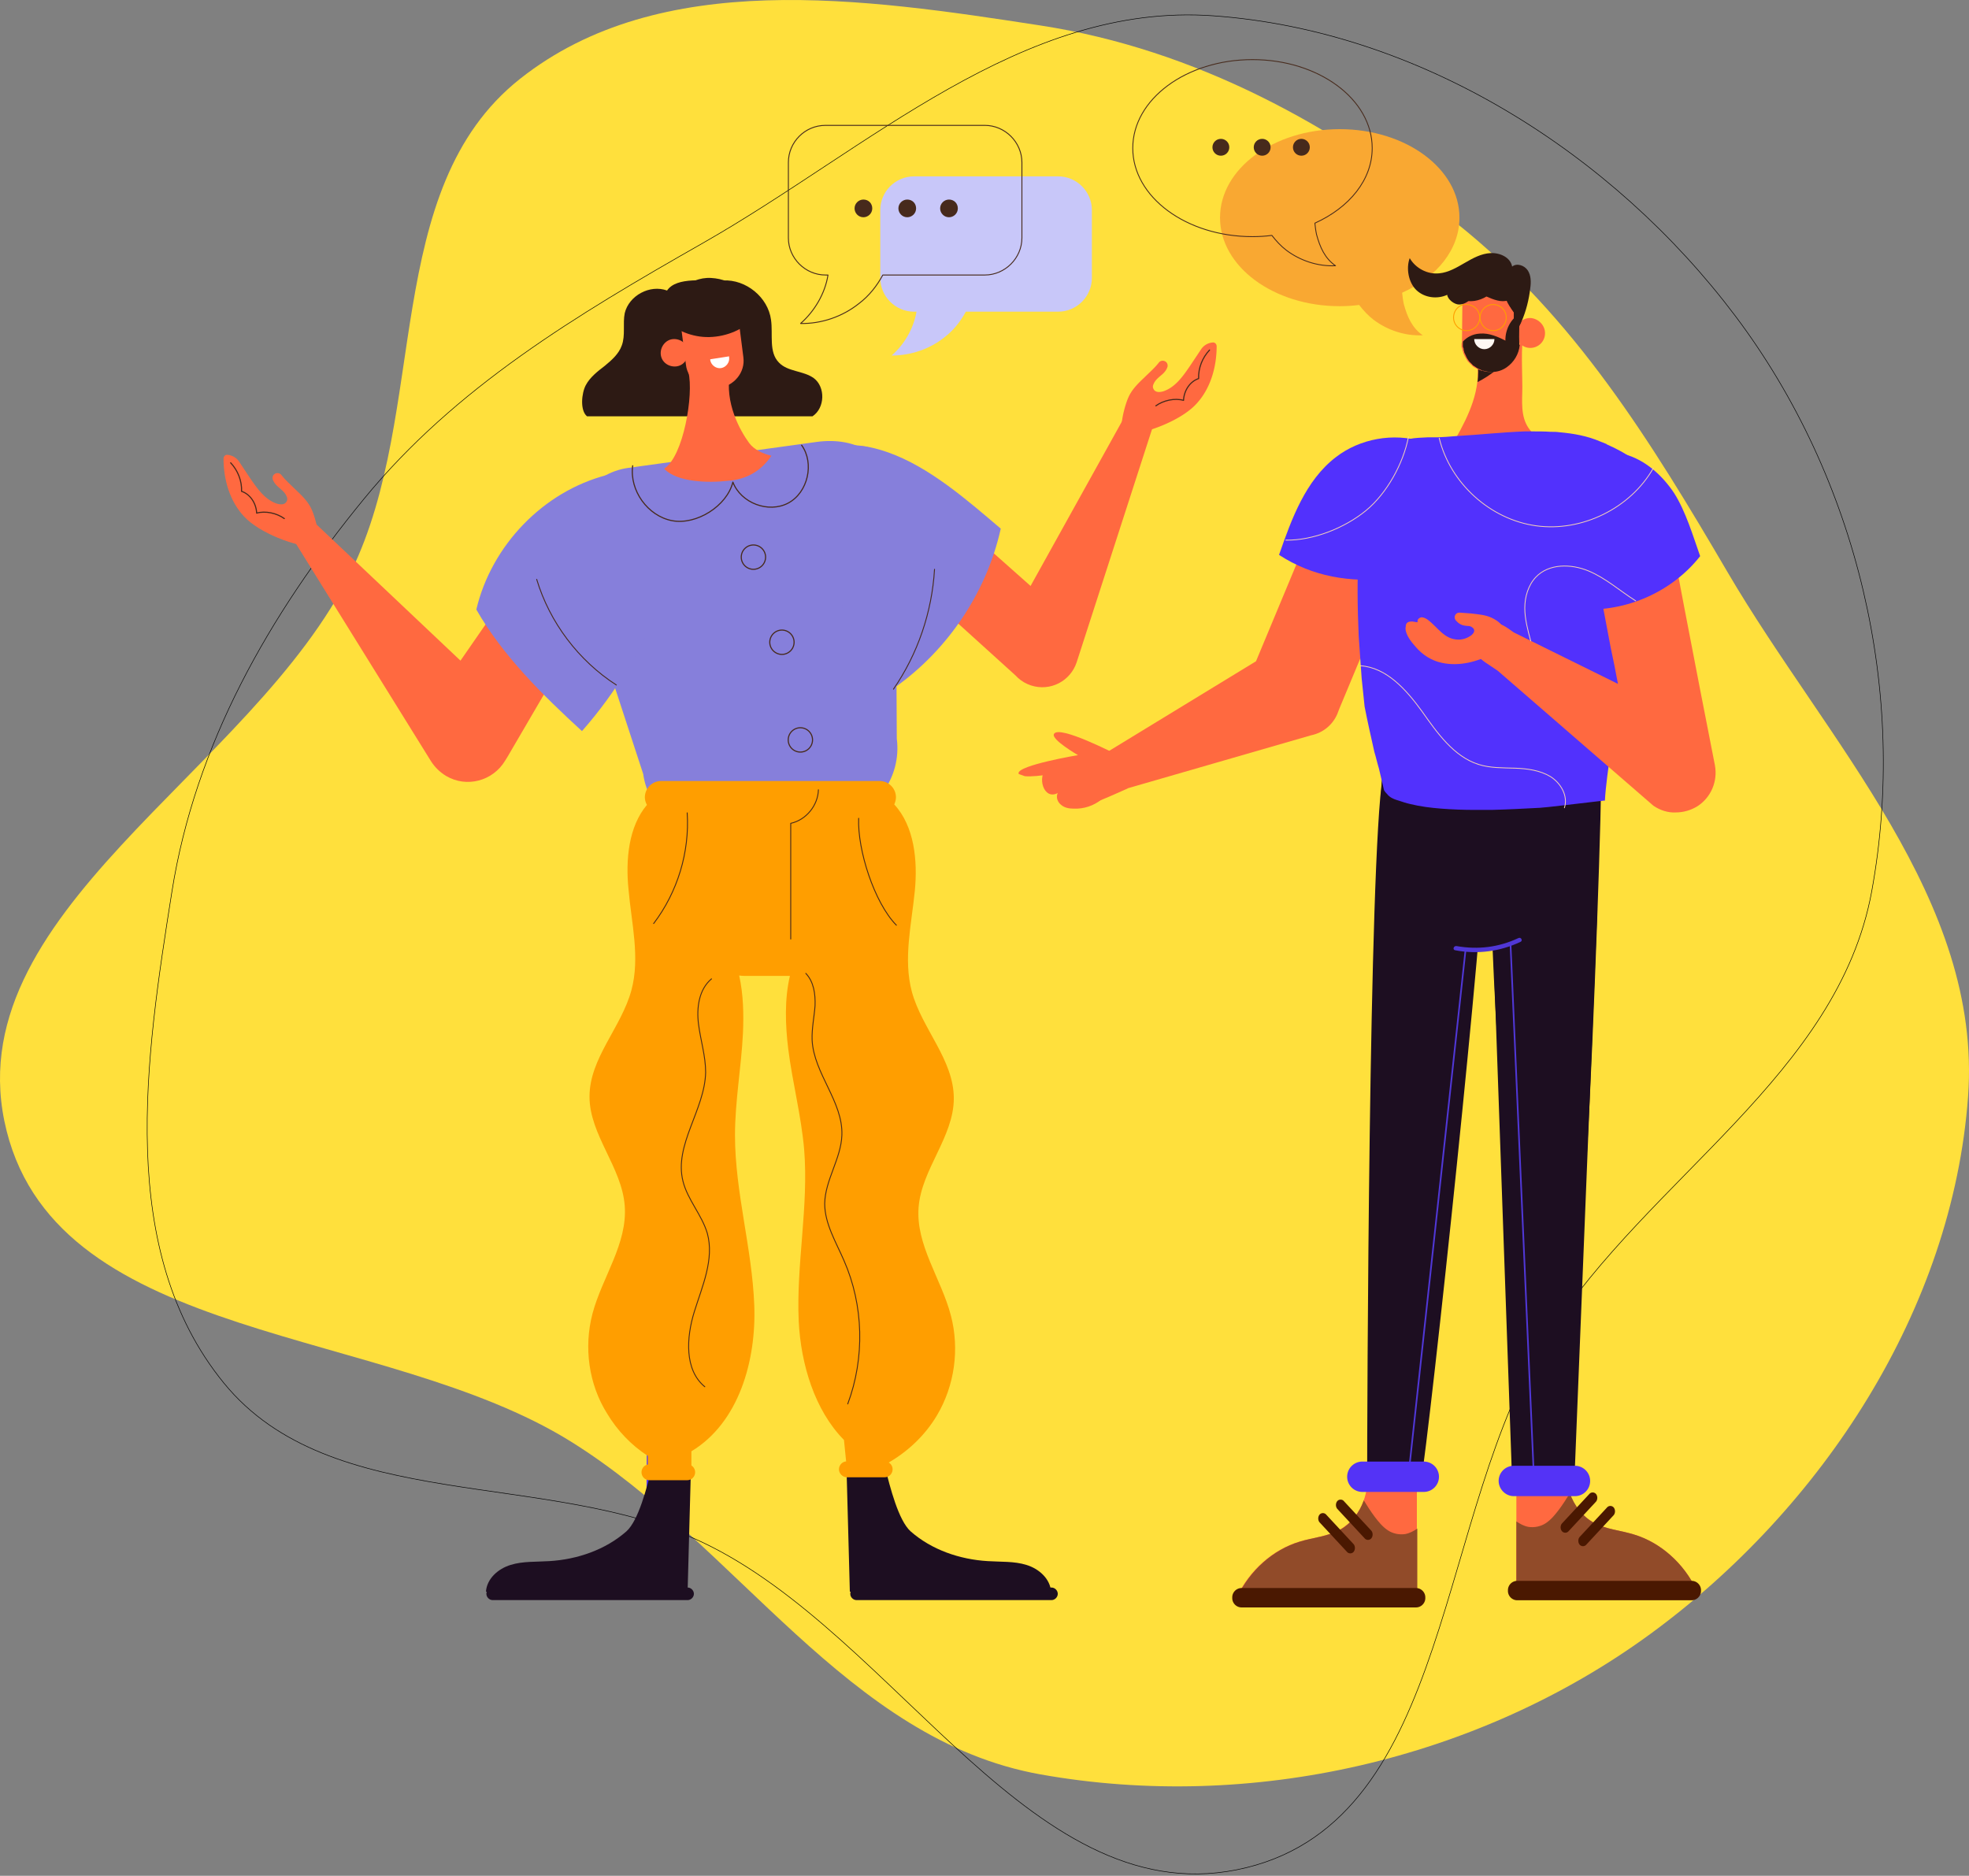 <svg xmlns="http://www.w3.org/2000/svg" xmlns:xlink="http://www.w3.org/1999/xlink" width="1057" height="1007" fill="none" xmlns:v="https://vecta.io/nano"><rect width="100%" height="100%" fill="#808080" stroke="none"/><style><![CDATA[.B{fill:#ff6940}.C{stroke-miterlimit:10}.D{stroke-linejoin:round}.E{stroke:#472a1c}.F{fill:#2d1a14}.G{stroke-linecap:round}.H{fill:#1d0e21}.I{stroke-width:.598}]]></style><path fill-rule="evenodd" d="M558.547 13.681c83.455 12.845 157.129 53.466 223.203 106.031 63.448 50.475 104.599 117.404 145.583 187.352 53.514 91.331 136.857 176.001 129.167 281.571-8.31 114.264-78.165 221.006-170.672 288.614-92.643 67.707-214.312 95.474-327.281 75.315-103.966-18.553-162.486-122.913-252.144-178.713C206.121 711.439 32.449 721.676 3.564 607.16-25.923 490.253 135.697 415.038 188.565 306.676c41.864-85.806 15.711-205.046 90.563-264.323C354.365-17.228 463.687-.919 558.547 13.681z" fill="#ffe03c"/><path d="M92.296 478.63c12.483-78.797 51.961-148.358 103.045-210.744 49.054-59.907 114.099-98.76 182.078-137.457C466.179 79.903 548.465 1.213 651.062 8.468c111.047 7.853 214.784 73.805 280.489 161.15 65.801 87.471 92.789 202.349 73.199 309.012-18.035 98.163-119.457 153.417-173.686 238.07-60.655 94.684-50.706 258.662-161.998 285.93-113.616 27.85-186.713-124.752-292.024-174.67-83.39-39.527-199.274-14.834-256.882-85.508-57.903-71.037-42.053-174.256-27.864-263.822z" stroke="#000" stroke-width=".291"/><path d="M783.466 116.858c0-26.25-28.738-47.521-64.265-47.521s-64.266 21.271-64.266 47.521 28.739 47.52 64.266 47.52c3.621 0 7.015-.226 10.409-.679 2.263 2.942 4.752 5.657 7.694 7.92 7.467 5.657 16.971 8.825 26.475 8.373-5.657-3.847-8.372-9.957-10.182-16.745-.453-2.037-.679-4.074-.906-6.11 18.782-8.373 30.775-23.308 30.775-40.279z" fill="#f9a832"/><path d="M736.625 79.52c0-26.249-28.738-47.52-64.265-47.52s-64.266 21.271-64.266 47.52 28.738 47.521 64.266 47.521c3.62 0 7.014-.227 10.409-.679 2.263 2.941 4.752 5.657 7.693 7.92 7.468 5.657 16.972 8.825 26.476 8.372-5.657-3.846-8.373-9.956-10.183-16.745-.452-2.036-.679-4.073-.905-6.11 18.556-8.372 30.775-23.307 30.775-40.279z" stroke-width=".469" class="C D E"/><g fill="#472a1c"><use xlink:href="#B"/><use xlink:href="#B" x="22.176"/><path d="M698.609 83.593c2.499 0 4.526-2.026 4.526-4.526s-2.027-4.526-4.526-4.526-4.526 2.026-4.526 4.526 2.026 4.526 4.526 4.526z"/></g><g class="B"><path d="M715.128 256.929L671.454 361.7l15.162-14.256-97.53 59.514c-7.241 3.62-3.847 1.584 0 8.825 3.168 5.883 9.73 8.825 16.066 7.467l98.661-28.512c6.563-1.357 11.541-5.657 14.03-11.314l1.132-2.942 43.673-104.771c5.431-12.898-.905-27.381-14.03-32.811-13.124-4.979-28.059 1.131-33.49 14.029z"/><path d="M565.778 394.059c-1.584 2.942 12.899 11.315 12.899 11.315s-32.133 5.431-31.907 9.73c0 .226 0 .226.226.453 1.132.452 2.037.679 3.168 1.131 6.789.679 21.724-2.489 21.724-2.489s-4.978 1.358-10.636 3.394c3.847.679 7.694 2.037 11.089 3.847.678-.226 1.131-.452 1.131-.452s-.453.226-1.131.452c5.204 2.716 9.956 6.11 14.708 9.73 9.504-3.846 18.329-7.92 18.329-7.92l-6.109-18.329c.226.226-31.002-16.066-33.491-10.862z"/><path d="M567.815 425.74c-1.132 2.262 0 4.978 1.81 6.336 1.81 1.584 4.3 2.036 6.789 2.036 5.431.227 10.861-1.584 14.935-4.978 2.941-2.263 5.431-5.884 4.299-9.278-.905-2.942-3.847-4.752-6.562-5.883-6.789-2.942-20.366-6.789-26.928-1.811-5.658 4.526-2.037 17.651 5.657 13.578zm165.868 364.774c1.811 11.994-4.299 24.892-14.256 30.549-6.788 3.847-14.482 4.3-21.95 6.563-14.256 4.299-26.702 15.387-33.49 29.643h96.624v-67.886l-26.928 1.131z"/></g><path d="M697.704 827.625c7.241-2.262 15.161-2.715 21.949-6.562 5.658-3.168 10.183-9.051 12.446-15.614 1.811 2.942 3.847 6.11 5.884 8.826s4.299 5.43 7.015 7.241 6.109 2.489 9.277 2.036c2.49-.452 4.526-1.584 6.563-2.941v36.658h-96.625c6.789-14.256 19.235-25.344 33.491-29.644z" fill="#914b29"/><path d="M666.476 862.926h93.683c2.715 0 4.978-2.263 4.978-4.978v-.453c0-2.715-2.263-4.978-4.978-4.978h-93.683c-2.715 0-4.978 2.263-4.978 4.978v.453c0 2.715 2.263 4.978 4.978 4.978zm69.696-37.111c.906-1.131.906-2.942 0-4.073l-14.708-15.84c-.905-1.132-2.716-1.132-3.621 0s-.905 2.942 0 4.073l14.709 15.84c.905 1.132 2.715 1.132 3.62 0zm-9.503 7.241c.905-1.131.905-2.941 0-4.073l-14.709-15.84a2.36 2.36 0 0 0-3.621 0c-.905 1.132-.905 2.942 0 4.073l14.709 15.84c.905 1.132 2.715 1.132 3.621 0z" fill="#4a1801"/><path d="M840.943 786.668c-1.81 11.993 4.3 24.891 14.256 30.548 6.789 3.847 14.483 4.3 21.95 6.563 14.256 4.299 26.702 15.387 33.491 29.643h-96.625v-67.886l26.928 1.132z" class="B"/><path d="M877.149 823.779c-7.241-2.263-15.161-2.716-21.95-6.563-5.657-3.168-10.182-9.051-12.445-15.614-1.811 2.942-3.847 6.11-5.884 8.826s-4.299 5.431-7.015 7.241-6.109 2.489-9.277 2.036c-2.49-.452-4.526-1.584-6.563-2.941v36.658h96.625c-6.789-14.256-19.235-25.344-33.491-29.643z" fill="#914b29"/><path d="M908.151 859.08h-93.683c-2.716 0-4.978-2.263-4.978-4.979v-.452c0-2.716 2.262-4.979 4.978-4.979h93.683c2.715 0 4.978 2.263 4.978 4.979v.452c0 2.716-2.263 4.979-4.978 4.979zm-69.697-37.112c-.905-1.131-.905-2.941 0-4.073l14.709-15.84a2.36 2.36 0 0 1 3.621 0c.905 1.131.905 2.942 0 4.073l-14.709 15.84c-.905 1.132-2.715 1.132-3.621 0zm9.504 7.242c-.905-1.132-.905-2.942 0-4.074l14.709-15.84a2.36 2.36 0 0 1 3.621 0c.905 1.132.905 2.942 0 4.073l-14.709 15.841a2.36 2.36 0 0 1-3.621 0z" fill="#4a1801"/><g class="H"><path d="M810.621 510.824l-30.096-1.584c-23.987-1.358-42.542-21.95-41.184-45.937l4.752-85.084c1.357-23.986 21.949-42.542 45.936-41.184l30.096 1.584c23.986 1.358 42.542 21.95 41.184 45.936l-4.752 85.084c-1.357 24.213-21.95 42.542-45.936 41.185z"/><path d="M762.422 798.435c5.883-35.98 34.848-310.014 34.848-346.446l-54.988-35.301c-7.467 45.484-8.372 340.562-8.372 381.068l28.512.679zM850.9 635.96c2.942-42.542 8.146-175.598 8.599-214.52l-58.609 20.819c-2.941 39.6 4.752 154.327 8.826 193.701H850.9z"/></g><path d="M816.278 505.619c-11.088 5.204-23.081 6.788-35.074 4.526-1.584-.227-.906-2.49.678-2.263 11.541 2.036 22.629.679 33.265-4.3 1.357-.679 2.489 1.358 1.131 2.037z" fill="#5037d6"/><path d="M801.796 513.539l10.183 288.516 33.038-3.62 12.445-310.014-55.666 25.118z" class="H"/><path d="M817.41 183.386c-.906 5.205 0 21.724-.227 27.154-.226 7.921-.452 15.614 5.205 21.498-3.394 4.752-8.599 8.599-14.483 10.183-5.657 1.357-11.993.905-17.197-1.584-1.358-.679-2.942-1.584-4.3-2.263-1.584-.905-3.394-2.037-4.978-2.942 7.241-12.672 13.577-26.476 11.541-40.958 3.62-.679 8.825-2.263 12.445-2.942 1.584-.226 3.168-.678 4.752-.452 2.942-.453 4.752-7.241 7.242-7.694z" class="B"/><path d="M793.197 205.11c.453-3.621.453-7.242 0-11.088 3.621-.679 8.825-2.263 12.446-2.942 1.584-.226 3.168-.679 4.752-.453h.226c-4.299 6.11-10.409 10.862-17.424 14.483z" class="F"/><path d="M729.384 341.561l1.584 22.628 1.584 15.162c1.584 8.146 3.394 16.066 5.205 24.212.905 2.942 1.584 6.11 2.489 9.052l2.715 11.541c.453.905 1.132 1.584 1.81 2.262.227.453.679.679 1.132 1.132 1.358 1.131 3.394 1.81 4.978 2.263 2.037.679 4.073 1.357 6.11 1.81 5.431 1.358 11.088 2.037 16.745 2.489 5.884.453 11.993.679 17.877.679h9.051c8.826-.226 17.425-.679 26.023-1.131 1.811 0 24.439-2.716 32.133-3.621.905 0 1.584-.226 2.037-.226h.226.453c.452-7.92 1.81-17.198 3.168-26.928 1.131-7.694 2.489-15.614 4.073-23.761.452-2.036.905-4.299 1.131-6.336l8.373-43.899 2.489-13.804c.226-.679.226-1.358.453-2.263v-.226c2.715-15.84 8.599-35.753 5.431-51.594-2.263-11.314-13.804-17.876-23.987-22.402 0 0-.226 0-.226-.226l-3.395-1.358c-6.788-2.942-14.256-4.299-21.949-4.978-1.584-.227-2.942-.227-4.526-.227h-.226c-3.395-.226-6.789-.226-10.183-.226h-3.621c-12.219.453-24.439 1.81-36.432 2.489-2.037.227-3.847.227-5.884.453-1.584 0-2.941.226-4.299.226h-1.131-.453-1.358-2.263c-3.62.226-7.015.226-10.183.905-3.62 1.584-7.467 3.168-10.861 5.205-2.263 1.358-4.526 2.942-6.11 5.205-1.81 2.489-3.168 5.43-4.073 8.372-2.037 6.336-3.168 12.899-3.847 19.461-.905 7.241-1.81 14.256-2.263 21.497-.905 15.388-.679 30.775 0 46.163z" fill="#5231fd"/><path d="M810.847 506.298l12.899 294.173m-37.112-289.648l-31.227 287.611" stroke="#5037d6" stroke-width=".884" class="C D G"/><path d="M784.598 184.517v.453.226.227.452.227c0 .226 0 .452.226.678 0 .227 0 .453.227.679v.227s0-.001 0 .226.226.452.226.679c.226.452.226.905.452 1.357 0 .227 0 .227.227.453.452 1.131 1.131 2.037 1.584 2.942.226.226.226.452.452.679l.227.226.452.452 1.132 1.132c.226.226.452.226.452.452.679.679 1.584 1.132 2.489 1.584.679.453 1.358.679 2.037.906.226 0 .226 0 .452.226h.227.226.226c.227 0 .453 0 .453.226 1.131.226 2.263.453 3.394.453h.679c2.942-.227 5.431-1.132 7.694-2.489 4.299-2.716 7.015-7.694 7.241-13.125v-3.847-11.088-3.394-4.752-.679-.453-.226-.226-.227-.226-.226-.227-.226-.226c0-.226 0-.453-.226-.679v-.453-.226-.226-.226-.227-.226c0-.226-.227-.453-.227-.679v-.226c0-.226-.226-.226-.226-.453v-.226c0-.226-.226-.453-.226-.453-2.716-4.978-7.694-8.372-13.577-8.372-6.563 0-12.22 4.073-14.709 9.956-.679 1.811-1.131 3.621-1.131 5.658l-.227 23.081c-.226 0-.226.226-.226.452z" class="B"/><path d="M794.328 179.087c5.205-.453 9.957 1.81 14.483 4.073.905.679 2.036 1.131 3.168 1.357 1.131.453 2.489.679 3.846.679-.452 4.979-3.168 9.278-7.014 11.994-2.263 1.584-4.979 2.489-7.694 2.489h-.679c-1.131 0-2.263-.227-3.394-.453-.227 0-.453 0-.453-.226h-.226-.226-.227c-.226 0-.226 0-.452-.226-.679-.227-1.358-.679-2.037-.906-.905-.452-1.584-1.131-2.489-1.584-.226-.226-.453-.226-.453-.452l-1.131-1.132-.453-.452-.226-.226c-.226-.227-.226-.453-.452-.679-.679-.905-1.132-1.811-1.585-2.942 0 0 0-.226-.226-.453-.226-.452-.452-.905-.452-1.357 0-.227-.227-.453-.227-.679v-.226-.227c0-.226 0-.452-.226-.679 0-.226 0-.452-.226-.678v-.227-.452-.227-.226-.453-.905-.226c2.036-2.263 5.204-4.073 9.051-4.299z" class="F"/><path d="M829.403 178.86c0 4.526-3.621 7.92-7.92 7.92s-7.92-3.62-7.92-8.146 3.62-7.92 7.92-7.92c4.299.226 7.92 3.847 7.92 8.146z" class="B"/><g class="F"><path d="M787.087 151.027c2.037-2.942 4.978-4.978 8.146-6.11 2.942-1.131 6.11-1.584 9.052-.905s5.883 2.263 7.694 4.752c-.227-.452 0-.679.226-.679 1.131 1.358 2.037 2.716 3.168 4.3 0 .226.226.226.226.452l.679 3.621v16.519l.226.226c-1.357 2.037-2.715 3.847-3.847 6.11v-11.541c-1.357-1.81-2.489-4.073-2.941-6.336v-.226c-3.847 1.358-8.147-.453-11.767-2.037-3.621 2.263-9.278 3.621-13.125 1.358-.679-3.168.226-6.789 2.263-9.504z"/><path d="M810.621 160.531c2.715 0 4.752-2.037 4.752-4.752v-3.394c0-2.716-2.037-4.752-4.752-4.752s-4.752 2.036-4.752 4.752v3.394c0 2.489 2.036 4.752 4.752 4.752z"/><path d="M809.037 148.312c1.358-1.358 3.621-1.358 5.205-.227s2.489 2.942 2.715 4.752 0 3.847-.226 5.658l-1.358 11.314c-.453-7.92-2.942-14.709-6.336-21.497z"/></g><g stroke-width=".258" class="C D E G"><path d="M811.526 148.312c-.679-3.168-3.168-5.884-6.11-7.015"/><path d="M816.731 145.822c-2.716-.678-5.657.679-6.789 3.168"/></g><path d="M802.248 182.028c0 2.942-2.489 5.431-5.43 5.431s-5.431-2.489-5.431-5.431h10.861z" fill="#fff8f3"/><path d="M855.199 469.413c-1.584 8.373-3.394 34.848.453 42.316-2.489 18.329-1.358 19.46-3.847 37.79-15.161-11.315-24.665-30.323-24.439-49.105s9.957-37.563 25.118-48.425l2.715 17.424z" class="H"/><path d="M812.657 803.186h32.812a8.146 8.146 0 1 0 0-16.292h-32.812a8.11 8.11 0 0 0-8.146 8.146c0 4.3 3.621 8.146 8.146 8.146zm-81.237-2.262h32.812a8.147 8.147 0 1 0 0-16.293H731.42a8.147 8.147 0 1 0 0 16.293z" fill="#5433f6"/><g class="B"><path d="M887.559 432.528l-83.5-72.412c-9.731-6.788-14.709-7.693-8.147-17.424 6.789-9.73 7.242-9.956 16.746-3.168l55.893 27.607c-1.132-6.336-2.49-12.898-3.847-19.234l-9.278-49.104-2.942-16.519c-1.584-8.373-2.942-17.198 4.978-25.118 8.373-8.373 21.95-8.373 30.323 0 3.847 3.847 5.883 8.825 6.11 13.803 1.584 10.409 16.971 90.515 26.702 139.846 1.584 8.599-2.037 17.198-9.278 21.95-3.621 2.262-7.694 3.394-11.767 3.394-4.073.226-8.373-1.132-11.993-3.621zm.226-145.05h0 0zm6.336-12.898c0-.905.226-1.584.226-2.263-.226.905-.226 1.584-.226 2.263z"/><path d="M754.502 337.261c0 3.621 3.394 7.694 5.431 9.957 3.62 4.299 8.599 7.467 14.029 8.599 9.278 2.037 19.009-.453 27.381-4.978 3.621-2.037 5.205-7.92 6.562-11.767-.905-3.621-3.846-5.884-7.241-7.468s-7.241-1.81-10.861-2.263c-2.037-.226-4.074-.226-6.11-.452-2.263-.227-3.621 2.263-2.263 4.073 1.358 1.584 2.942 2.715 5.205 2.942.905.226 2.036 0 2.941.452s1.811 1.132 1.811 2.263c0 .905-.679 1.584-1.358 2.263-2.037 1.584-4.526 2.489-7.015 2.489-7.694 0-11.088-6.562-16.519-10.635-.905-.679-2.263-1.358-3.394-1.358-1.358.226-2.489 1.358-2.037 2.489-.226-.226-.226.453 0 .226l-2.942-.452c-1.584 0-2.941.226-3.394 1.81 0 .679-.226 1.358-.226 1.81z"/></g><path d="M912.677 298.566c-14.935 19.008-39.374 29.87-63.361 28.512-7.92-13.351-12.672-30.775-14.03-46.388-.905-9.505-.226-19.687 5.431-27.381 6.789-9.278 19.914-12.446 31.228-9.504 11.088 2.941 20.366 11.314 26.702 20.818 6.336 9.957 10.183 23.081 14.03 33.943zm-149.124-61.55c-15.614-4.752-33.49-1.584-46.389 8.373-16.292 12.446-23.76 33.038-30.548 52.498 18.103 11.767 38.016 14.935 59.513 12.673l17.424-73.544z" fill="#5231fd"/><path d="M801.569 177.503c3.875 0 7.015-3.141 7.015-7.015s-3.14-7.015-7.015-7.015-7.015 3.14-7.015 7.015 3.141 7.015 7.015 7.015zm-21.27-7.015c0 3.847 3.168 7.015 7.014 7.015s7.015-3.168 7.015-7.015-3.168-7.015-7.015-7.015c-3.846-.227-7.014 2.942-7.014 7.015z" stroke="#ff9e00" stroke-width=".485" class="C D"/><g class="F"><path d="M816.731 172.751c2.489-5.658 4.073-11.994 4.752-18.103.452-3.168.452-6.789-1.358-9.504s-5.884-4.074-8.373-2.037c-.905-4.978-6.562-7.468-11.54-7.241s-9.504 2.715-13.804 5.204-8.825 5.205-13.803 5.658c-6.336.678-12.672-2.716-15.84-8.147-2.037 5.431-.679 13.125 3.62 17.198s11.088 4.978 16.519 2.489c.226 2.489 3.847 5.205 6.336 5.205s4.752-1.358 6.562-3.168c1.584-1.811 2.716-4.3 3.621-6.563 5.205 3.168 9.957 3.847 15.614 1.358-3.168 2.263.679 9.052 3.394 11.993.905.906-.452 10.862.226 11.994.906 1.131 4.526-7.468 4.074-6.336z"/><path d="M813.789 169.809c-4.978 4.299-7.015 11.767-4.752 18.103 2.489-.679 4.526-.905 6.562-2.489-.226-6.11 0-12.899.453-19.008"/></g><path d="M887.559 251.272c-12.22 21.497-38.243 34.396-62.908 31.002s-46.163-22.855-52.046-47.068m-42.316 122.195c14.03.905 24.665 12.898 33.038 24.439 8.146 11.541 16.972 24.213 30.322 28.512 6.337 2.037 13.125 1.81 19.687 2.037s13.351 1.131 19.009 4.525c5.657 3.621 9.504 10.41 7.467 16.746m-83.726-199.133c-2.716 14.256-11.541 30.322-22.855 39.6s-28.286 16.067-42.995 15.84m187.819 32.586c-8.599-5.431-16.067-12.22-25.345-16.067s-21.271-4.073-28.286 3.395c-4.073 4.299-5.883 10.635-5.883 16.519s1.584 11.766 3.168 17.65" stroke="#f4d0b8" stroke-width=".442" class="C D G"/><path d="M388.25 150.567c12.153-.675 24.08 9.001 25.655 21.154 1.125 7.876-1.35 17.328 4.276 22.954 4.726 4.951 13.052 4.276 18.678 8.327 6.302 4.726 6.077 15.978-.675 20.479H315.112c-3.826-3.151-2.926-12.378-.676-16.654s6.302-7.426 10.127-10.352c3.826-3.15 7.652-6.526 9.227-11.027 2.025-5.401.45-11.702 1.575-17.328 2.251-9.452 13.503-15.528 22.73-12.152 5.176-7.652 20.704-4.951 30.155-5.401z" class="F"/><path d="M387.35 448.298l62.337-8.552c20.254-2.7 34.431-22.279 31.731-43.208l-.675-126.249c-1.801-26.78-21.829-35.781-42.083-33.081l-101.269 13.953c-20.254 2.7-34.432 22.279-31.731 43.208l39.607 121.073c2.926 20.704 21.829 35.556 42.083 32.856z" fill="#867fdb"/><path d="M480.068 320.249l1.35-4.276-1.35 4.276z" fill="#ffbf80"/><path d="M347.068 798.914c0-35.107 4.951-339.589 6.301-371.545l48.159 25.88c.45 31.281-29.03 314.159-32.856 344.99l-21.604.675z" fill="#5433f6"/><g class="B"><path d="M356.519 251.611c10.352-6.526 15.978-39.833 13.053-51.76l22.279.225c-2.926 16.203 5.401 31.056 10.352 37.807 2.7 3.601 7.651 5.851 11.927 6.751-5.626 8.327-13.502 12.828-23.629 13.503-9.902 1.125-27.005.9-33.982-6.526z"/><path d="M385.55 208.403c8.552-1.125 14.628-8.552 13.502-16.653l-2.7-21.154c-1.125-8.102-8.777-13.728-17.328-12.603s-14.628 8.552-13.503 16.653l2.701 21.154c.9 8.102 8.776 13.728 17.328 12.603z"/></g><path d="M475.117 787.662c2.7 10.802 7.201 28.58 13.727 34.431 11.252 9.902 26.33 15.078 41.408 15.978 6.976.45 14.178 0 20.704 2.025 6.751 2.026 12.827 7.427 13.277 14.403h-108.02l-1.8-66.837h20.704zm-125.124 0c-2.7 10.802-7.201 28.58-13.727 34.431-11.253 9.902-26.33 15.078-41.408 15.978-6.977.45-14.178 0-20.704 2.025-6.751 2.026-12.828 7.427-13.278 14.403h108.246l1.8-66.837h-20.929z" class="H"/><path d="M391.401 191.299v.451c.45 2.7-1.575 5.401-4.276 5.851s-5.401-1.576-5.851-4.276v-.45l10.127-1.576z" fill="#fff"/><path d="M354.719 190.399c.45 4.051 4.276 6.752 8.327 6.301s6.751-4.275 6.301-8.326-4.276-6.751-8.327-6.301c-3.825.45-6.751 4.276-6.301 8.326z" class="B"/><path d="M459.814 859h104.645c1.8 0 3.375-1.575 3.375-3.376s-1.575-3.375-3.375-3.375H459.814c-1.8 0-3.376 1.575-3.376 3.375s1.576 3.376 3.376 3.376zm-195.337 0h104.645c1.8 0 3.375-1.575 3.375-3.376s-1.575-3.375-3.375-3.375H264.477c-1.8 0-3.376 1.575-3.376 3.375s1.576 3.376 3.376 3.376z" class="H"/><path d="M454.638 793.062h20.254c2.475 0 4.276-2.025 4.276-4.275 0-2.476-2.026-4.276-4.276-4.276h-20.254c-2.475 0-4.276 2.025-4.276 4.276s2.026 4.275 4.276 4.275zm-105.995 1.576h20.254c2.475 0 4.275-2.026 4.275-4.276 0-2.475-2.025-4.276-4.275-4.276h-20.254c-2.476 0-4.276 2.026-4.276 4.276s1.8 4.276 4.276 4.276z" fill="#ff9e00"/><path d="M474.216 244.409l98.344 87.317-32.856 7.201 68.863-123.998c1.8-3.376 6.076-4.726 9.677-2.701 2.925 1.576 4.275 5.176 3.375 8.327L577.961 355.58c-3.376 10.127-14.178 15.753-24.53 12.378-2.7-.901-4.951-2.251-6.976-4.051l-1.35-1.35-97.444-88.217c-8.326-7.426-9.001-20.254-1.35-28.58 6.977-7.877 19.804-8.552 27.905-1.351zm-135.475 48.385L272.354 406.44l-1.126 1.8c-6.526 11.027-20.704 14.853-31.731 8.327-3.375-2.026-6.076-4.726-8.101-7.877l-75.164-121.072c-2.026-3.376-1.125-7.652 2.25-9.677 2.701-1.801 6.301-1.35 8.552.9l103.744 98.118-40.732 2.476 74.939-108.245c6.301-9.227 18.903-11.478 28.13-5.176 8.327 6.076 10.802 17.778 5.626 26.78z" class="B"/><path d="M537.228 283.792c-7.876 35.557-30.155 67.738-60.536 87.766-17.553-27.905-34.656-63.687-40.733-96.093-1.8-10.352-2.7-22.504 4.501-30.155 8.777-9.227 24.08-6.752 36.232-2.476 22.279 7.877 42.533 25.655 60.536 40.958zm-211.314-28.806c14.402-3.6 29.255 8.327 33.531 22.505s.675 29.705-4.501 43.658c-9.452 26.105-24.079 50.409-42.533 71.338-20.929-19.128-42.758-40.732-56.71-65.262 8.101-34.431 36.006-63.462 70.213-72.239z" fill="#867fdb"/><g class="C D E I"><path d="M339.641 250.036c-1.8 13.277 8.102 27.005 21.154 29.48s29.481-7.876 32.631-20.704c4.276 11.252 19.129 16.878 29.706 11.252s14.178-21.379 7.201-31.056" class="G"/><path d="M404.453 305.621a6.53 6.53 0 0 0 6.527-6.526c0-3.605-2.922-6.526-6.527-6.526s-6.526 2.921-6.526 6.526a6.53 6.53 0 0 0 6.526 6.526zm8.777 39.157c0 3.601 2.926 6.527 6.526 6.527s6.527-2.926 6.527-6.527-2.926-6.526-6.527-6.526-6.526 2.926-6.526 6.526zm9.902 52.435a6.53 6.53 0 0 0 6.526 6.526 6.53 6.53 0 0 0 6.526-6.526 6.53 6.53 0 0 0-6.526-6.526 6.53 6.53 0 0 0-6.526 6.526z"/></g><path d="M405.579 170.145c-6.301 6.752-15.528 10.577-24.755 10.803s-18.453-3.601-24.98-10.127c3.826-11.703 13.503-22.28 25.88-21.604s21.154 9.001 23.855 20.928z" class="F"/><path d="M318.037 705.296c5.176-19.579 18.904-37.582 17.329-58.061-1.576-20.704-18.904-38.032-18.904-58.511 0-20.704 17.103-37.132 22.504-57.161 4.726-17.553 0-36.006-1.575-54.235-1.575-15.753 0-33.531 9.902-45.233-.675-1.125-1.125-2.701-1.125-4.051 0-4.726 3.825-8.777 8.776-8.777h117.247c4.726 0 8.777 3.826 8.777 8.777 0 1.35-.45 2.7-.9 3.826 10.802 11.702 12.602 30.155 11.027 46.358-1.801 18.229-6.301 36.682-1.576 54.236 5.402 19.803 22.505 36.456 22.505 57.16s-17.329 38.032-18.904 58.511c-1.575 20.254 12.152 38.257 17.328 58.061 4.726 18.004 2.026 37.582-7.426 53.56-6.526 11.027-16.203 20.029-27.23 26.105v2.926h-21.154l-1.575-15.753c-15.753-15.978-23.18-40.733-24.305-63.912-1.35-30.606 5.401-61.437 2.926-92.042-1.576-18.229-6.302-36.007-8.552-54.011-1.575-13.052-2.025-26.555.9-39.157h-22.729c-1.575 0-2.926 0-4.501-.225 2.25 10.127 2.476 20.704 2.025 31.056-.9 18.228-4.275 36.457-4.275 54.685 0 30.606 9.226 60.761 10.352 91.367 1.125 29.706-8.327 63.012-33.757 78.315v11.927h-2.025-.225-21.154v-9.452c-9.002-5.851-16.428-13.727-21.829-22.729-9.902-15.753-12.603-35.557-7.877-53.56z" fill="#ff9e00"/><path d="M602.941 233.607c-2.476-3.825.9-15.978 2.7-20.028 1.801-4.276 5.176-7.652 8.552-10.802 2.7-2.701 5.626-5.176 7.876-8.102 1.351-1.8 4.501-1.125 4.726 1.35v.675c-.45 1.801-1.8 3.376-3.15 4.501-1.576 1.351-3.376 2.701-4.276 4.726-.45.9-.675 1.801-.225 2.701.9 2.25 3.6 2.025 5.626 1.35 6.301-2.25 10.352-8.102 14.178-13.728l5.851-8.776a8.23 8.23 0 0 1 6.076-3.601c1.35-.225 2.25.9 2.25 2.025 0 11.253-3.375 22.955-11.027 31.056-8.101 8.777-27.23 16.203-39.157 16.653z" class="B"/><path d="M649.299 187.924c-3.825 4.051-6.076 9.677-5.851 15.303-4.726 1.575-7.876 6.526-8.101 11.702-4.726-1.35-10.802 0-14.853 2.925" class="C D E G I"/><path d="M170.184 293.919c2.476-3.826-.9-15.978-2.7-20.029-1.8-4.276-5.176-7.651-8.552-10.802-2.7-2.701-5.626-5.176-7.876-8.102-1.35-1.8-4.501-1.125-4.726 1.351v.675c.45 1.8 1.8 3.375 3.151 4.501 1.575 1.35 3.375 2.7 4.275 4.726.45.9.675 1.8.225 2.7-.9 2.25-3.6 2.025-5.626 1.35-6.301-2.25-10.352-8.101-14.177-13.727l-5.851-8.777c-1.351-2.025-3.601-3.376-6.077-3.601-1.35-.225-2.25.901-2.25 2.026 0 11.252 3.376 22.954 11.027 31.056 8.102 8.776 27.23 16.203 39.157 16.653z" class="B"/><g class="C D E G"><path d="M123.826 248.46c3.825 4.051 6.076 9.677 5.851 15.303 4.726 1.575 7.876 6.526 8.101 11.702 4.726-1.35 10.802 0 14.853 2.926" class="I"/><path d="M439.335 423.993c-.225 8.327-6.526 16.203-14.853 18.004v62.111m-55.585-67.738c1.35 21.154-5.176 42.533-18.004 59.412m110.046-56.486c-.675 16.878 8.327 45.234 20.254 57.386m-48.609 25.88c4.276 4.501 5.176 11.027 4.951 17.328-.45 6.076-1.801 12.152-1.576 18.453.901 18.004 16.654 33.082 15.978 51.085-.45 12.602-9.001 24.08-9.226 36.682 0 10.802 6.076 20.704 10.352 30.606 10.577 24.079 11.252 52.209 2.025 76.964m-73.139-228.193c-6.751 5.626-8.101 15.528-6.976 24.305s3.826 17.103 3.826 25.88c-.45 20.254-17.104 38.932-12.153 58.511 2.476 9.902 10.127 18.003 13.053 27.905 3.825 13.953-2.701 28.355-6.977 42.083s-5.401 31.281 5.626 40.282m123.324-438.832c-1.35 22.954-9.002 45.458-22.054 64.362m-191.512-58.961c6.977 23.179 22.505 43.658 42.758 56.711" stroke-width=".495"/></g><path d="M490.651 94.682h77.39c9.957 0 18.103 8.146 18.103 18.103v36.432c0 9.956-8.146 18.103-18.103 18.103h-49.556c-2.942 5.431-6.789 10.183-11.541 13.803-7.92 6.336-18.103 9.731-28.286 9.731 6.789-5.884 11.767-14.483 13.351-23.534h-1.358c-9.956 0-18.103-8.147-18.103-18.103v-36.432c0-9.957 8.147-18.103 18.103-18.103z" fill="#c8c7f9"/><path d="M443.131 67.301h85.536c10.862 0 19.914 9.052 19.914 19.913v40.505c0 10.862-9.052 19.914-19.914 19.914h-54.761c-3.168 5.883-7.468 11.314-12.898 15.387-8.826 7.015-20.14 10.862-31.228 10.636 7.467-6.563 13.125-16.067 14.709-26.023h-1.358c-10.862 0-19.913-9.052-19.913-19.914V87.214c0-10.862 8.825-19.913 19.913-19.913z" stroke-width=".5" class="C D E"/><path d="M468.249 111.879c0 2.716-2.263 4.752-4.752 4.752-2.716 0-4.752-2.262-4.752-4.752 0-2.715 2.262-4.752 4.752-4.752 2.715 0 4.752 2.037 4.752 4.752zm23.533 0c0 2.716-2.262 4.752-4.752 4.752-2.715 0-4.752-2.262-4.752-4.752 0-2.715 2.263-4.752 4.752-4.752 2.716 0 4.752 2.037 4.752 4.752zm22.403 0c0 2.716-2.263 4.752-4.752 4.752-2.715 0-4.752-2.262-4.752-4.752 0-2.715 2.263-4.752 4.752-4.752 2.715 0 4.752 2.037 4.752 4.752z" fill="#472a1c"/><defs ><path id="B" d="M655.388 83.593c2.5 0 4.526-2.026 4.526-4.526s-2.026-4.526-4.526-4.526-4.526 2.026-4.526 4.526 2.027 4.526 4.526 4.526z"/></defs></svg>